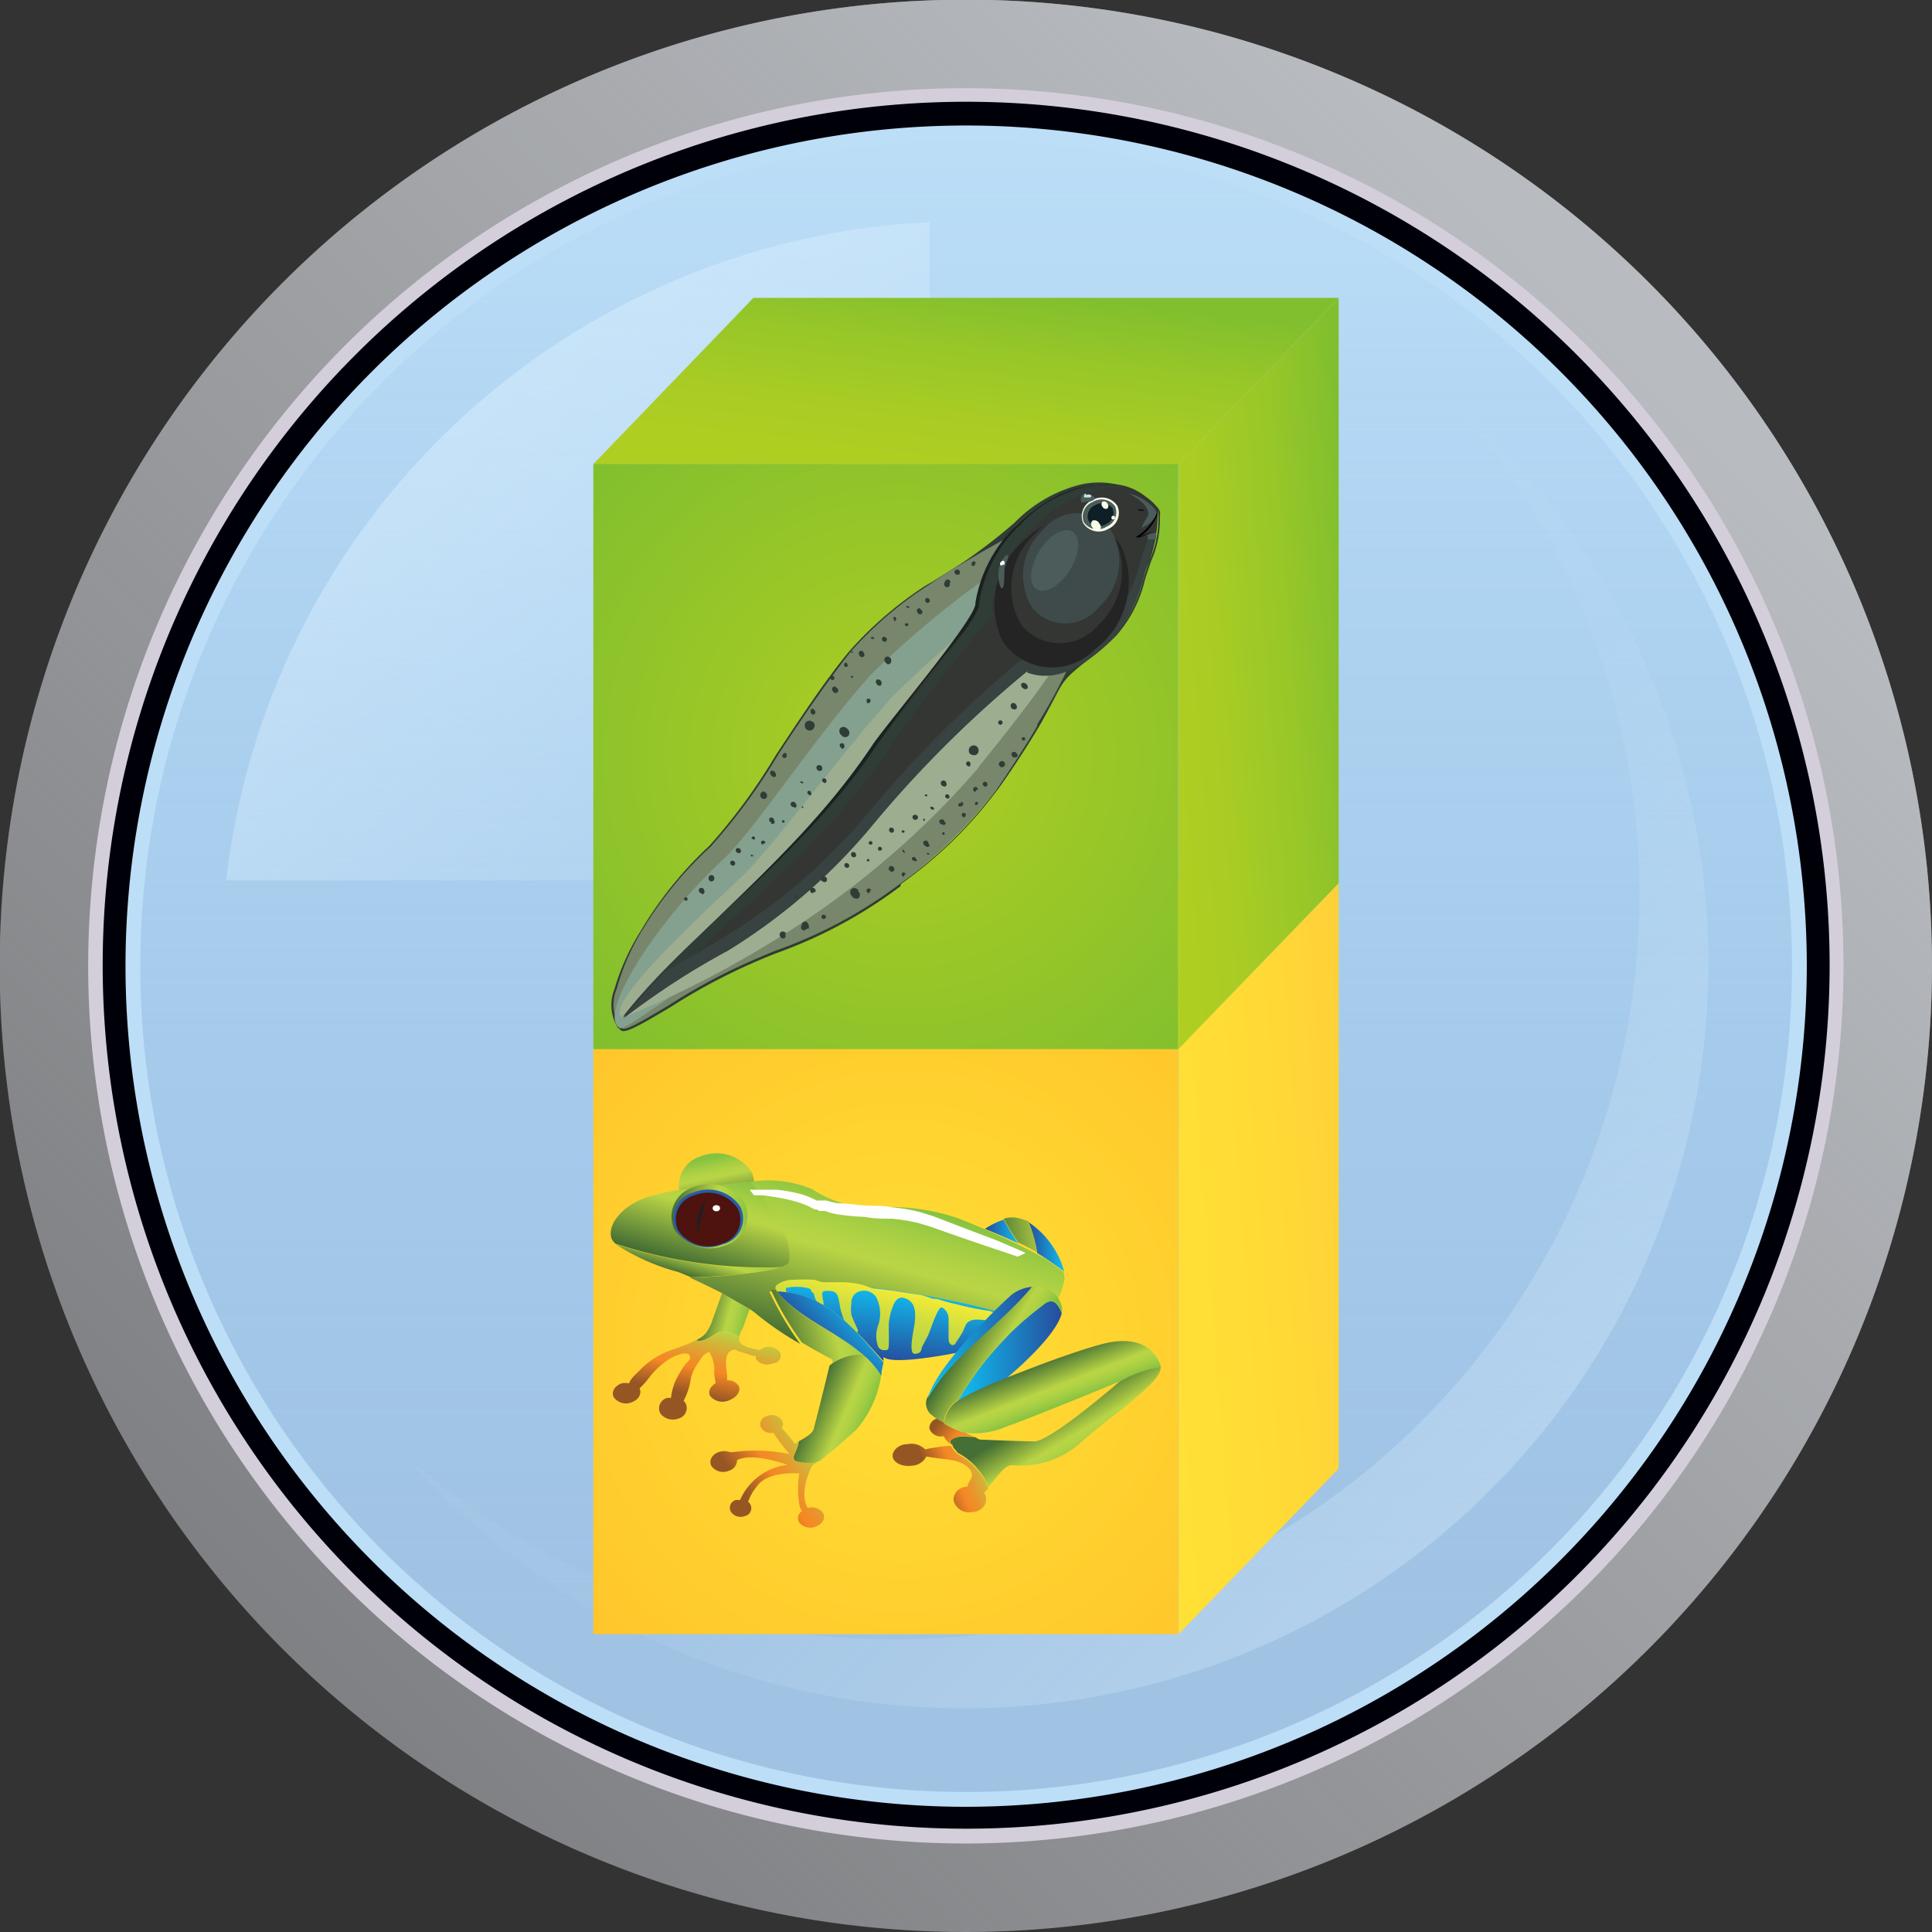 <svg id="Layer_1" data-name="Layer 1" xmlns="http://www.w3.org/2000/svg" xmlns:xlink="http://www.w3.org/1999/xlink" viewBox="0 0 62.65 62.65"><rect x="0" y="0" width="62.65" height="62.65" fill="#333333" stroke="none"/><defs><style>.cls-1{fill:#73adff;}.cls-2{fill:#808184;}.cls-3{fill:url(#linear-gradient);}.cls-4{fill:#d4cedb;}.cls-5{fill:#000009;}.cls-6{fill:#bcdef7;}.cls-7{fill:url(#linear-gradient-2);}.cls-8,.cls-9{opacity:0.5;}.cls-8{fill:url(#linear-gradient-3);}.cls-9{fill:url(#linear-gradient-4);}.cls-10{fill:url(#radial-gradient);}.cls-11{fill:url(#linear-gradient-5);}.cls-12{fill:url(#linear-gradient-6);}.cls-13{fill:url(#linear-gradient-7);}.cls-14{fill:url(#linear-gradient-8);}.cls-15{fill:url(#linear-gradient-9);}.cls-16{fill:url(#linear-gradient-10);}.cls-17{fill:url(#linear-gradient-11);}.cls-18{fill:url(#linear-gradient-12);}.cls-19{fill:url(#linear-gradient-13);}.cls-20{fill:url(#linear-gradient-14);}.cls-21{fill:url(#linear-gradient-15);}.cls-22{fill:url(#linear-gradient-16);}.cls-23{fill:url(#linear-gradient-17);}.cls-24{fill:url(#linear-gradient-18);}.cls-25{fill:url(#linear-gradient-19);}.cls-26{fill:url(#linear-gradient-20);}.cls-27{fill:url(#linear-gradient-21);}.cls-28{fill:url(#linear-gradient-22);}.cls-29{fill:url(#linear-gradient-23);}.cls-30{fill:url(#radial-gradient-2);}.cls-31{fill:url(#radial-gradient-3);}.cls-32{fill:url(#linear-gradient-24);}.cls-33{fill:url(#linear-gradient-25);}.cls-34{fill:url(#linear-gradient-26);}.cls-35{fill:url(#linear-gradient-27);}.cls-36{fill:url(#linear-gradient-28);}.cls-37{fill:url(#linear-gradient-29);}.cls-38{fill:#221f1f;}.cls-39,.cls-53{fill:#fff;}.cls-40{fill:url(#radial-gradient-4);}.cls-41{fill:url(#linear-gradient-30);}.cls-42{fill:url(#linear-gradient-31);}.cls-43{fill:#78866c;}.cls-43,.cls-45,.cls-46,.cls-47,.cls-48,.cls-49,.cls-50,.cls-51,.cls-52,.cls-53,.cls-54,.cls-55,.cls-56,.cls-57,.cls-58,.cls-59{fill-rule:evenodd;}.cls-44,.cls-49{fill:#303c36;}.cls-45{fill:#84a18f;}.cls-46{fill:#9dad90;}.cls-47{fill:#192121;}.cls-48{fill:#333633;}.cls-50{fill:#384240;}.cls-51{fill:#242424;}.cls-52{fill:#4b5c5a;}.cls-54{fill:#3e4b4a;}.cls-55{fill:#151515;}.cls-57{fill:#f9fae8;}.cls-58{fill:#0e1f26;}.cls-59{fill:#c9e8e7;}</style><linearGradient id="linear-gradient" x1="9.33" y1="53.32" x2="52.39" y2="10.26" gradientUnits="userSpaceOnUse"><stop offset="0" stop-color="#babcbf" stop-opacity="0"/><stop offset="1" stop-color="#b8bcc1"/></linearGradient><linearGradient id="linear-gradient-2" x1="31.33" y1="4.07" x2="31.33" y2="52.18" gradientUnits="userSpaceOnUse"><stop offset="0" stop-color="#89b8e4" stop-opacity="0"/><stop offset="1" stop-color="#a0c3e4"/></linearGradient><linearGradient id="linear-gradient-3" x1="28.65" y1="28.74" x2="12.07" y2="10.57" gradientUnits="userSpaceOnUse"><stop offset="0" stop-color="#e2f3ff" stop-opacity="0.1"/><stop offset="1" stop-color="#e2f3ff"/></linearGradient><linearGradient id="linear-gradient-4" x1="36.51" y1="36.51" x2="59.07" y2="59.07" xlink:href="#linear-gradient-3"/><radialGradient id="radial-gradient" cx="-24.42" cy="-550.37" r="13.56" gradientTransform="translate(-532.11 68.39) rotate(90) scale(1.02 1.02)" gradientUnits="userSpaceOnUse"><stop offset="0" stop-color="#ffe035"/><stop offset="1" stop-color="#ffc62b"/></radialGradient><linearGradient id="linear-gradient-5" x1="-37.48" y1="-523.46" x2="-31.43" y2="-522.72" gradientTransform="translate(-491.75 65.67) rotate(90)" gradientUnits="userSpaceOnUse"><stop offset="0" stop-color="#ffd138"/><stop offset="0.44" stop-color="#ffda36"/><stop offset="1" stop-color="#ffe035"/></linearGradient><linearGradient id="linear-gradient-6" x1="-25.1" y1="-535.77" x2="-24.61" y2="-529.47" xlink:href="#linear-gradient-5"/><linearGradient id="linear-gradient-7" x1="-1957.94" y1="37.55" x2="-1957.62" y2="39.12" gradientTransform="translate(1981)" gradientUnits="userSpaceOnUse"><stop offset="0" stop-color="#84c241"/><stop offset="0.02" stop-color="#89c441"/><stop offset="0.17" stop-color="#a3cd43"/><stop offset="0.3" stop-color="#b3d345"/><stop offset="0.4" stop-color="#b9d545"/><stop offset="1" stop-color="#456f34"/></linearGradient><linearGradient id="linear-gradient-8" x1="-1958.25" y1="42.62" x2="-1956.83" y2="42.98" gradientTransform="translate(1981)" gradientUnits="userSpaceOnUse"><stop offset="0" stop-color="#456f34"/><stop offset="0.6" stop-color="#b9d545"/><stop offset="0.7" stop-color="#b3d345"/><stop offset="0.83" stop-color="#a3cd43"/><stop offset="0.98" stop-color="#89c441"/><stop offset="1" stop-color="#84c241"/></linearGradient><linearGradient id="linear-gradient-9" x1="-1958.06" y1="43.03" x2="-1958.55" y2="45.23" gradientTransform="translate(1981)" gradientUnits="userSpaceOnUse"><stop offset="0" stop-color="#b9d545"/><stop offset="0.24" stop-color="#d5b136"/><stop offset="0.47" stop-color="#ec922a"/><stop offset="0.61" stop-color="#f58725"/><stop offset="1" stop-color="#965624"/></linearGradient><linearGradient id="linear-gradient-10" x1="-1949.05" y1="39.93" x2="-1947.98" y2="39.93" gradientTransform="translate(1981)" gradientUnits="userSpaceOnUse"><stop offset="0" stop-color="#264b9b"/><stop offset="1" stop-color="#10bef0"/></linearGradient><linearGradient id="linear-gradient-11" x1="-1947.65" y1="40.43" x2="-1946.49" y2="40.43" xlink:href="#linear-gradient-10"/><linearGradient id="linear-gradient-12" x1="-1948.76" y1="40.16" x2="-1945.99" y2="39.88" xlink:href="#linear-gradient-8"/><linearGradient id="linear-gradient-13" x1="-1958.53" y1="41.42" x2="-1958.23" y2="40.36" xlink:href="#linear-gradient-8"/><linearGradient id="linear-gradient-14" x1="-1958.45" y1="41.02" x2="-1957.6" y2="38.04" xlink:href="#linear-gradient-8"/><linearGradient id="linear-gradient-15" x1="-1953.24" y1="43.97" x2="-1951.83" y2="38.97" xlink:href="#linear-gradient-8"/><linearGradient id="linear-gradient-16" x1="-1951.72" y1="44.25" x2="-1951.45" y2="41.84" xlink:href="#linear-gradient-10"/><linearGradient id="linear-gradient-17" x1="-7185.73" y1="43.81" x2="-7182.36" y2="43.81" gradientTransform="matrix(-1, 0, 0, 1, -7151.3, 0)" xlink:href="#linear-gradient-10"/><linearGradient id="linear-gradient-18" x1="-1948.94" y1="47.25" x2="-1950.77" y2="48.02" xlink:href="#linear-gradient-9"/><linearGradient id="linear-gradient-19" x1="-1949.09" y1="47.23" x2="-1950.61" y2="46.18" xlink:href="#linear-gradient-9"/><linearGradient id="linear-gradient-20" x1="-1949.67" y1="43.38" x2="-1948.07" y2="44.36" xlink:href="#linear-gradient-8"/><linearGradient id="linear-gradient-21" x1="-1946.75" y1="45.6" x2="-1945.8" y2="47.18" xlink:href="#linear-gradient-8"/><linearGradient id="linear-gradient-22" x1="-1947.27" y1="44.16" x2="-1946.7" y2="45.62" xlink:href="#linear-gradient-8"/><linearGradient id="linear-gradient-23" x1="-7175.56" y1="39.46" x2="-7173.06" y2="39.46" gradientTransform="matrix(-1, 0, 0, 1, -7151.3, 0)" xlink:href="#linear-gradient-7"/><radialGradient id="radial-gradient-2" cx="-7524.14" cy="37.08" r="1.03" gradientTransform="matrix(-1.25, 0, 0, 1.02, -9373.03, 1.46)" gradientUnits="userSpaceOnUse"><stop offset="0" stop-color="#3066af"/><stop offset="0.71" stop-color="#2b60ab"/><stop offset="1" stop-color="#285ca8"/></radialGradient><radialGradient id="radial-gradient-3" cx="-7524.12" cy="37.13" r="0.96" gradientTransform="matrix(-1.25, 0, 0, 1.02, -9373.03, 1.46)" gradientUnits="userSpaceOnUse"><stop offset="0" stop-color="#ed4523"/><stop offset="0.13" stop-color="#e74322"/><stop offset="0.3" stop-color="#d73e20"/><stop offset="0.49" stop-color="#bb351d"/><stop offset="0.69" stop-color="#952918"/><stop offset="0.91" stop-color="#651912"/><stop offset="1" stop-color="#4e120f"/></radialGradient><linearGradient id="linear-gradient-24" x1="-1952.09" y1="41.7" x2="-1952.5" y2="43.57" gradientTransform="translate(1981)" gradientUnits="userSpaceOnUse"><stop offset="0" stop-color="#fbed34"/><stop offset="0.17" stop-color="#e9e739"/><stop offset="0.49" stop-color="#cfdd3f"/><stop offset="0.78" stop-color="#bfd744"/><stop offset="1" stop-color="#b9d545"/></linearGradient><linearGradient id="linear-gradient-25" x1="-7184.76" y1="43.53" x2="-7181.39" y2="43.53" gradientTransform="matrix(-1, 0, 0, 1, -7151.3, 0)" xlink:href="#linear-gradient-10"/><linearGradient id="linear-gradient-26" x1="-1954.34" y1="47.08" x2="-1956.66" y2="48.65" xlink:href="#linear-gradient-9"/><linearGradient id="linear-gradient-27" x1="-1955.76" y1="43.28" x2="-1952.9" y2="42.47" xlink:href="#linear-gradient-8"/><linearGradient id="linear-gradient-28" x1="-1954.59" y1="45.44" x2="-1952.95" y2="46.14" xlink:href="#linear-gradient-8"/><linearGradient id="linear-gradient-29" x1="-1954.53" y1="43.64" x2="-1953.18" y2="42.32" xlink:href="#linear-gradient-10"/><radialGradient id="radial-gradient-4" cx="-43.04" cy="-550.37" r="13.56" gradientTransform="translate(-532.11 68.39) rotate(90) scale(1.02 1.02)" gradientUnits="userSpaceOnUse"><stop offset="0" stop-color="#afce22"/><stop offset="1" stop-color="#81bf2e"/></radialGradient><linearGradient id="linear-gradient-30" x1="-56.46" y1="-523.46" x2="-50.4" y2="-522.72" gradientTransform="translate(-491.75 65.67) rotate(90)" gradientUnits="userSpaceOnUse"><stop offset="0" stop-color="#81bf2e"/><stop offset="0.36" stop-color="#98c728"/><stop offset="0.72" stop-color="#a9cc24"/><stop offset="1" stop-color="#afce22"/></linearGradient><linearGradient id="linear-gradient-31" x1="-44.08" y1="-535.77" x2="-43.58" y2="-529.47" xlink:href="#linear-gradient-30"/></defs><title>tadpol-frog-icon</title><path class="cls-1" d="M31.33,58.35a27,27,0,1,1,27-27A27.05,27.05,0,0,1,31.33,58.35Z"/><path class="cls-2" d="M31.33,62.65A31.33,31.33,0,1,1,62.65,31.33,31.36,31.36,0,0,1,31.33,62.65Z"/><path class="cls-3" d="M31.33,62.65A31.33,31.33,0,1,1,62.65,31.33,31.36,31.36,0,0,1,31.33,62.65Z"/><path class="cls-4" d="M31.33,59.78A28.46,28.46,0,1,1,59.78,31.33,28.49,28.49,0,0,1,31.33,59.78Z"/><path class="cls-5" d="M31.33,59.3a28,28,0,1,1,28-28A28,28,0,0,1,31.33,59.3Z"/><path class="cls-6" d="M31.33,58.59A27.26,27.26,0,1,1,58.59,31.33,27.29,27.29,0,0,1,31.33,58.59Z"/><circle class="cls-7" cx="31.33" cy="31.33" r="26.78"/><path class="cls-8" d="M30.14,28.55V7.2A24.16,24.16,0,0,0,7.33,28.55Z"/><path class="cls-9" d="M47.17,13.09A24.15,24.15,0,0,1,13.09,47.17,24.15,24.15,0,1,0,47.17,13.09Z"/><rect class="cls-10" x="19.24" y="34.01" width="18.97" height="18.98"/><polygon class="cls-11" points="24.43 28.64 19.25 34.01 38.22 34.01 43.41 28.64 24.43 28.64"/><polygon class="cls-12" points="43.41 28.64 38.22 34.01 38.22 52.99 43.41 47.62 43.41 28.64"/><path class="cls-13" d="M22.1,38.86a1.38,1.38,0,0,0,1.66.5A1,1,0,0,0,24.37,38a1.38,1.38,0,0,0-1.66-.5A1,1,0,0,0,22.1,38.86Z"/><path class="cls-14" d="M23.32,43.2a.86.86,0,0,1,.65.15.73.73,0,0,1,.1-.25,1.9,1.9,0,0,0,.1-.27l.14-.38v0l-.91-.52,0,.05-.32.89a1.48,1.48,0,0,1-.19.36.85.85,0,0,1-.24.19l-.08.05C22.85,43.53,23.08,43.31,23.32,43.2Z"/><path class="cls-15" d="M25.29,43.85a.45.45,0,0,0-.54-.14l-.12.07c-.25-.06-.55-.09-.65-.29a.23.23,0,0,1,0-.13.86.86,0,0,0-.65-.15c-.23.11-.46.33-.77.25-.35.2-.82.29-1.18.49a2.63,2.63,0,0,0-.63.48c-.12.12-.3.27-.35.43a.59.59,0,0,0-.25,0c-.23.09-.34.29-.24.46a.49.49,0,0,0,.58.15c.22-.08.33-.28.25-.45a2.91,2.91,0,0,0,.35-.4,2.61,2.61,0,0,1,.68-.59c.09-.05.61-.29.61,0,0,.08-.13.17-.17.23a3,3,0,0,0-.22.35,1.83,1.83,0,0,0-.23.72l-.12,0a.35.35,0,0,0-.23.5A.51.51,0,0,0,22,46a.35.35,0,0,0,.23-.5l-.06-.08a2.24,2.24,0,0,0,.24-.76,1.64,1.64,0,0,1,.26-.51c.09-.14.15-.25.33-.31a1.12,1.12,0,0,1,.16.64,1.82,1.82,0,0,0,.05.37c-.18.11-.26.28-.18.42a.52.52,0,0,0,.63.13c.25-.1.38-.31.29-.47a.42.42,0,0,0-.37-.17s0-.09,0-.14-.12-.65.08-.79.24,0,.34,0l.43.14.08,0a.25.25,0,0,0,0,.1.45.45,0,0,0,.54.14C25.28,44.2,25.37,44,25.29,43.85Z"/><path class="cls-16" d="M31.94,39.85s.53.21,1.08.47a6.83,6.83,0,0,1-.47-.77A2.38,2.38,0,0,0,31.94,39.85Z"/><path class="cls-17" d="M34.51,41.23a2.84,2.84,0,0,0-1.16-1.6,4.32,4.32,0,0,1,.28,1l.3.19Z"/><path class="cls-18" d="M33.1,39.52a.91.91,0,0,0-.55,0,6.83,6.83,0,0,0,.47.77c.21.1.42.21.61.31a4.32,4.32,0,0,0-.28-1Z"/><path class="cls-19" d="M22,41.25l.42.17h0a18.64,18.64,0,0,0,2.65-.25l.28-.07a15.57,15.57,0,0,1-5.4-.76A7.14,7.14,0,0,0,22,41.25Z"/><path class="cls-20" d="M25.65,40.87c.09-.93-.62-1.77-1.26-2.56a12.16,12.16,0,0,0-1.4.18,8.91,8.91,0,0,0-1.83.28c-1,.26-1.52,1-1.31,1.43a.48.48,0,0,0,.11.13,15.57,15.57,0,0,0,5.4.76C25.51,41,25.65,41,25.65,40.87Z"/><path class="cls-21" d="M34.48,41.64a.54.54,0,0,0,0-.4h0l-.58-.42a24,24,0,0,0-2.85-1.32,6.88,6.88,0,0,0-2.2-.36,3.74,3.74,0,0,1-2.52-.58,3.74,3.74,0,0,0-2-.24c.63.79,1.35,1.63,1.26,2.56,0,.17-.36.25-.57.3a18.64,18.64,0,0,1-2.65.25h0c.27.12.64.3,1,.48l.91.52a2.44,2.44,0,0,1,.31.23,10.49,10.49,0,0,0,1.36.92,10,10,0,0,1-1-1.7,3.13,3.13,0,0,1,.52,0c-.09-.1,0-.18-.08-.29a29.75,29.75,0,0,1,8.08,1.32l.24-.16A1.72,1.72,0,0,0,34.48,41.64Z"/><path class="cls-22" d="M25.51,41.91c1.41.18,2.3,1.31,3.14,2.23V44c.26.28,2.16-.09,2.36-.13a8,8,0,0,0,2.49-1,29.35,29.35,0,0,0-8-1.32C25.54,41.73,25.42,41.81,25.51,41.91Z"/><path class="cls-23" d="M34.43,42.58c-.13-.32-.3-.53-.62-.25a10.37,10.37,0,0,0-2.75,3.1c.56-.33,1.21-.51,1.8-.83l-.22.09S34.25,43.37,34.43,42.58Z"/><path class="cls-24" d="M30.84,46.88A6,6,0,0,0,30,47a.63.63,0,0,0-.57-.17c-.3,0-.52.23-.48.42s.31.32.62.28a.56.56,0,0,0,.47-.3c.3.06.78.09,1,.16s.63.3.42.61a.68.68,0,0,0-.09.21h0c-.29,0-.49.25-.44.48a.52.52,0,0,0,.6.34c.29,0,.49-.25.44-.48a.34.34,0,0,0-.06-.14l.14-.15a2.08,2.08,0,0,0-1-1.11C31,47.1,30.89,47,30.84,46.88Z"/><path class="cls-25" d="M30.83,46.71c.23-.19.51-.13.78-.11l-.38-.17A7.55,7.55,0,0,1,30.4,46a.31.31,0,0,0-.26.33.39.39,0,0,0,.46.24h0a.85.85,0,0,0,.2.25A.19.19,0,0,1,30.83,46.71Z"/><path class="cls-26" d="M31.08,45.39a10.42,10.42,0,0,1,2.73-3.06c.33-.28.49-.07.62.25a.51.51,0,0,0,0-.23.87.87,0,0,0-1-.62c-1,1.21-2.62,2.3-3.37,3.61a.48.48,0,0,0,.11.51l.2.16.23.12A1,1,0,0,1,31.08,45.39Z"/><path class="cls-27" d="M33.53,46.74c-.47,0-1.77-.06-1.77-.06l-.15-.08c-.27,0-.55-.08-.78.11a.19.19,0,0,0,0,.12l.05,0h0c0,.12.16.23.17.28a2.08,2.08,0,0,1,1,1.11c.26-.3.51-.68.75-.71A2.9,2.9,0,0,0,35,46.82c1-.91,2.72-2,2.63-2.5a3.64,3.64,0,0,0-1.28.44C36.15,44.94,34,46.78,33.53,46.74Z"/><path class="cls-28" d="M35.72,43.59c-1,.27-2.34.8-2.86,1s-1.24.5-1.8.83l0,0a1,1,0,0,0-.45.75,4.54,4.54,0,0,0,.6.28,2.57,2.57,0,0,0,1.42-.19c1-.35,3.74-1.49,3.74-1.49l0,0a3.64,3.64,0,0,1,1.28-.44v0C37.49,43.82,37,43.25,35.72,43.59Z"/><path class="cls-29" d="M21.87,39.88a1.38,1.38,0,0,0,1.66.5A1,1,0,0,0,24.14,39a1.38,1.38,0,0,0-1.66-.5A1,1,0,0,0,21.87,39.88Z"/><path class="cls-30" d="M21.93,39.9a1.25,1.25,0,0,0,1.51.45A.86.86,0,0,0,24,39.12a1.25,1.25,0,0,0-1.51-.45A.86.86,0,0,0,21.93,39.9Z"/><path class="cls-31" d="M22,39.91a1.17,1.17,0,0,0,1.4.42.81.81,0,0,0,.52-1.15,1.17,1.17,0,0,0-1.4-.42A.81.81,0,0,0,22,39.91Z"/><path class="cls-32" d="M32.08,42.51a9.6,9.6,0,0,1-1-.2c-.2-.05-.4-.09-.6-.16s-.2,0-.3-.06L29.9,42,29,41.86l-.56-.07c-.19,0-.35-.1-.53-.14a2.83,2.83,0,0,0-.67-.07c-.16,0-.32,0-.49,0s-.23-.06-.35-.08a5.68,5.68,0,0,0-.66,0,.92.92,0,0,0-.48.12c-.1.06-.14.11-.1.2a.27.27,0,0,0,.19.14c.1,0,.13,0,.16,0s-.08-.2,0-.2a1.63,1.63,0,0,1,.64,0h0a.46.46,0,0,1,.14.05s0,.06.06.1.06.16.1.23.14.24.22.21,0-.25,0-.3-.06-.19.12-.19.32,0,.38.18.06.36.12.53a1.75,1.75,0,0,0,.17.41c0,.07.16.25.3.23s0-.18,0-.22a3.24,3.24,0,0,1-.15-.35,1.09,1.09,0,0,1,0-.37.37.37,0,0,1,.18-.36.48.48,0,0,1,.62.15,1.17,1.17,0,0,1,.07.91,1,1,0,0,0,0,.71.24.24,0,0,0,.24.1c.1,0,.09-.06.1-.14s0-.46,0-.69a2,2,0,0,1,.15-.63c.06-.14.17-.3.38-.22.37.13.34.52.31.8,0,.11-.23,1,0,1s.21-.15.24-.22.14-.26.2-.39.17-.48.29-.72.16-.19.27-.08a.43.43,0,0,1,.1.28c0,.18,0,.36,0,.53s0,.25.08.3.13,0,.18-.1a3.57,3.57,0,0,0,.21-.33,2.34,2.34,0,0,1,.1-.23c.16-.23.52-.13.77-.11.09,0,.23,0,.25-.1S32.17,42.52,32.08,42.51Z"/><path class="cls-33" d="M33.46,41.73a1.22,1.22,0,0,0-.74.33s-2.36,2.16-2.63,3.29C30.83,44,32.47,42.94,33.46,41.73Z"/><path class="cls-34" d="M25.8,47.39c-.18-.11.07-.38.1-.64l-.12.07a6.15,6.15,0,0,0-.43-.51.23.23,0,0,0,0-.26.4.4,0,0,0-.48-.13.27.27,0,0,0-.19.38.38.38,0,0,0,.4.16,6,6,0,0,0,.52.69,5.54,5.54,0,0,0-1.84-.06l-.09,0a.54.54,0,0,0-.37,0c-.22.08-.32.28-.23.45a.47.47,0,0,0,.57.15.35.35,0,0,0,.26-.34c.5-.27,1.63.15,1.63.15A1.93,1.93,0,0,0,24,48.64h0l-.13,0a.26.26,0,0,0-.17.38.38.38,0,0,0,.46.14.26.26,0,0,0,.17-.38.29.29,0,0,0-.07-.08,1.62,1.62,0,0,1,.3-.52c.35-.49,1.36-.4,1.36-.4a3,3,0,0,0,0,1A.69.69,0,0,0,26,49a.28.28,0,0,0-.09.36.46.46,0,0,0,.55.14c.22-.08.32-.28.23-.44a.45.45,0,0,0-.5-.16h0c-.3-.54.14-1.36.14-1.36l.25-.2A1.4,1.4,0,0,1,25.8,47.39Z"/><path class="cls-35" d="M28,43.92l-.11-.09c-.9-.7-2.06-1.11-2.73-2H25a10,10,0,0,0,1,1.7c.51.31,1,.56,1,.56l0,.14A1.75,1.75,0,0,1,28,43.92Z"/><path class="cls-36" d="M26.9,44.28c-.11.47-.48,1.95-.52,2.08s-.31.29-.48.38c0,.26-.28.53-.1.64a1.4,1.4,0,0,0,.78,0c.26-.21.69-.57,1.17-1a3.47,3.47,0,0,0,.83-1.82,2.85,2.85,0,0,0-.54-.64A1.75,1.75,0,0,0,26.9,44.28Z"/><path class="cls-37" d="M25.2,41.88c.67.84,1.83,1.25,2.73,2a2.92,2.92,0,0,1,.65.73c0-.19.06-.35.07-.43C27.75,43.15,26.79,41.92,25.2,41.88Z"/><path class="cls-38" d="M22.62,40l.26-1.09A1.4,1.4,0,0,0,22.62,40Z"/><ellipse class="cls-39" cx="23.23" cy="39.18" rx="0.12" ry="0.1"/><path class="cls-39" d="M24.31,38.58h.41l.47,0a5.21,5.21,0,0,1,.61.1,2.7,2.7,0,0,1,.68.25l.08,0,.08,0,.08,0,.08,0a2.16,2.16,0,0,0,.38.09c.27,0,.56.05.85.07s.6,0,.9.06a6.14,6.14,0,0,1,.89.15l.42.13.39.15.73.28.66.25.29.11.26.11.42.18.27.12.1,0-.1,0L33,40.75l-.44-.15-.27-.09-.3-.1-.67-.23-.75-.26-.39-.14-.4-.12a6,6,0,0,0-.86-.14c-.29,0-.59,0-.88-.06a7.63,7.63,0,0,1-.87-.08,2.15,2.15,0,0,1-.41-.11l-.1,0-.09,0-.08-.05-.07,0a2.71,2.71,0,0,0-.63-.26c-.21-.06-.41-.1-.58-.13l-.46-.07-.3,0Z"/><rect class="cls-40" x="19.24" y="15.04" width="18.97" height="18.98"/><polygon class="cls-41" points="24.43 9.66 19.25 15.04 38.22 15.04 43.41 9.66 24.43 9.66"/><polygon class="cls-42" points="43.41 9.66 38.22 15.04 38.22 34.01 43.41 28.64 43.41 9.66"/><path class="cls-43" d="M32.33,25.58a16,16,0,0,1-7.18,5.26c-2.12.71-4.72,2.72-5,2.52-1-.69.76-4,2.89-5.93,1-.91,2.83-4.23,4.52-6.3s5.58-3.93,5.68-4c3.46,1,2,4.29-.89,8.49"/><path class="cls-44" d="M29.2,28.74a15.21,15.21,0,0,1-4,2.16,19.44,19.44,0,0,0-3.46,1.76c-.83.49-1.44.86-1.59.76l-.12-.1a1.4,1.4,0,0,1-.1-1.26,7.48,7.48,0,0,1,.84-1.86A12.38,12.38,0,0,1,23,27.43a18.84,18.84,0,0,0,2.15-2.93c.76-1.15,1.58-2.4,2.38-3.37A12.05,12.05,0,0,1,30,19a17.68,17.68,0,0,0,2.9-2.05,4.54,4.54,0,0,1,2-1.2,2.62,2.62,0,0,1,1.94.19L37,16l.15.11a1.69,1.69,0,0,1,.38.34.29.29,0,0,1,.08.29v0a3.24,3.24,0,0,1-.28,1.45l-.13.38-.07.22a4.19,4.19,0,0,1-.94,1.83,7.38,7.38,0,0,1-.63.57c-1.33,1-1,.84-1.86,2.36-.39.65-.83,1.33-1.31,2a13.9,13.9,0,0,1-3.18,3.12m4.43-5.19a18.09,18.09,0,0,0,1-1.83h0a3.4,3.4,0,0,0,.89-.52,7.34,7.34,0,0,0,.63-.56,4.14,4.14,0,0,0,.92-1.81l.07-.22.13-.38a3.16,3.16,0,0,0,.28-1.43h0V16.7c0-.06,0-.13-.07-.22a1.62,1.62,0,0,0-.36-.32h0l-.15-.1L36.82,16h0A2.36,2.36,0,0,0,35,15.83,4.63,4.63,0,0,0,33,17l-.24.25-.22.26h0c-.61.33-1.54.86-2.47,1.49a12,12,0,0,0-2.49,2.14c-.79,1-1.62,2.22-2.37,3.37a18.82,18.82,0,0,1-2.16,2.94,12.32,12.32,0,0,0-2.24,2.74A7.42,7.42,0,0,0,20,32.06a1.34,1.34,0,0,0,.08,1.2l.1.09c.12.08.71-.28,1.52-.76a19.49,19.49,0,0,1,3.47-1.77,15.15,15.15,0,0,0,4-2.15,13.84,13.84,0,0,0,3.17-3.1C32.81,24.88,33.25,24.2,33.63,23.55Z"/><path class="cls-45" d="M31.69,24.91a22.26,22.26,0,0,1-6.92,5.54c-1.92.92-4.44,3-4.67,2.89-.77-.43,1.24-3.52,3.34-5.46,1-.92,3-4,4.8-6a31,31,0,0,1,5.45-4.27c2.81.32,1.05,3.33-2,7.32"/><path class="cls-46" d="M31.7,24.93a28.19,28.19,0,0,1-6.78,5.68A33.43,33.43,0,0,1,20.2,33c-.64-.29,1.72-2.58,3.81-4.53,1-.93,3.15-3.9,4.93-5.88a39.22,39.22,0,0,1,5.34-4.4c2.48,0,.58,2.84-2.58,6.72"/><path class="cls-47" d="M21,32.27c-.29.2-.46.49-.78.75,2.15-2.79,5.65-5.22,8.07-8.86.49-.73,3.43-4.18,3.34-4.61A4.46,4.46,0,0,1,33,17c1.24-1.22,2.86-1.63,3.85-1a3.62,3.62,0,0,0-3.59,1.17,4.45,4.45,0,0,0-1.36,2.58c.08.44-2.85,3.88-3.34,4.61-2.19,3.28-5.36,5.52-7.54,8"/><path class="cls-48" d="M33.33,21.75a38.24,38.24,0,0,0-5,4.94,18.91,18.91,0,0,1-4.73,4.14A28,28,0,0,0,20.19,33c2.15-2.79,5.78-5.15,8.21-8.78a50,50,0,0,1,3.4-4.36q0-.12-.06-.25A4.45,4.45,0,0,1,33.1,17c1.32-1.3,3.06-1.68,4-.93.27.19.51.43.44.58l0,.06a4.42,4.42,0,0,1-.41,1.82,4.69,4.69,0,0,1-1,2c-.49.48-1.59,1.56-2.79,1.12"/><path class="cls-49" d="M33.81,21.83l-.06,0h.06m-5,2.47a49.91,49.91,0,0,1,3.4-4.36q0-.12-.06-.25a4.46,4.46,0,0,1,1.36-2.58,4,4,0,0,1,3-1.3A3.74,3.74,0,0,0,33.11,17a4.46,4.46,0,0,0-1.36,2.58c.08.44-2.85,3.88-3.34,4.61-2.42,3.64-6.05,6-8.21,8.78a14.46,14.46,0,0,1,1.21-.87C23.59,29.73,26.68,27.52,28.82,24.3Z"/><path class="cls-50" d="M33.31,21.76a37.77,37.77,0,0,0-4.94,4.91,18.69,18.69,0,0,1-4.71,4.11A27.59,27.59,0,0,0,20.25,33a17.53,17.53,0,0,1,1.29-1.47c.73-.45,1.37-.78,2-1.18a18.69,18.69,0,0,0,4.71-4.11,37.79,37.79,0,0,1,4.94-4.91c1.2.44,2.3-.63,2.78-1.11a4.65,4.65,0,0,0,1-2c.41-1.28.41-.86.43-.72s0,.14-.31,1.2a4.65,4.65,0,0,1-1,2c-.49.48-1.58,1.55-2.78,1.11"/><path class="cls-51" d="M35.5,21.06a1.93,1.93,0,0,1-3-.29,2.75,2.75,0,0,1,.85-3.36,1.93,1.93,0,0,1,3,.29,2.75,2.75,0,0,1-.85,3.36"/><path class="cls-52" d="M32.57,18.47c0,.23,0,.62-.08.61s-.15-.39-.1-.62.19-.48.28-.46-.06.24-.1.47"/><path class="cls-53" d="M32.52,18.31s0,0,.05,0a.29.29,0,0,0,0-.1c-.05-.1-.23.1-.09.13"/><path class="cls-53" d="M32.44,18.38h0a.08.08,0,0,0,0,0s0,.05,0,0"/><path class="cls-48" d="M35.63,20.25a1.61,1.61,0,0,1-2.52,0,2.38,2.38,0,0,1,.44-2.93,1.61,1.61,0,0,1,2.52,0,2.38,2.38,0,0,1-.44,2.93"/><path class="cls-54" d="M35.63,19.69a1.38,1.38,0,0,1-2.17,0,2,2,0,0,1,.38-2.52,1.38,1.38,0,0,1,2.17,0,2,2,0,0,1-.38,2.52"/><path class="cls-52" d="M34.66,18.54c-.34.5-.82.75-1.07.55s-.19-.77.15-1.28.82-.75,1.07-.55.19.77-.15,1.28"/><path class="cls-52" d="M37.18,17.37a.8.8,0,0,1,.31-.09,1.51,1.51,0,0,1,0,.22h0a1.18,1.18,0,0,0-.27,0,1,1,0,0,0,0-.12"/><path class="cls-52" d="M37,17.12a.91.91,0,0,0,.49-.41c.12-.24-.65-.71-.87-.69.43.19.69.52.6.71s-.1.13-.21.4"/><path class="cls-55" d="M37,16.51c-.06,0-.1,0-.1,0s0,.06.1.06.1,0,.1,0,0-.06-.1-.06"/><path class="cls-56" d="M37,17.38a1.51,1.51,0,0,0,.53-.69.26.26,0,0,0,0-.08h0a1.69,1.69,0,0,1-.69.8h0c.13.09.35-.14.66-.18v0a1.53,1.53,0,0,0-.49.16"/><path class="cls-57" d="M35.42,16.22a.56.56,0,0,0-.29.75.6.6,0,0,0,.81.18.56.56,0,0,0,.29-.75.6.6,0,0,0-.81-.18"/><path class="cls-52" d="M35.43,16.28a.5.5,0,0,0-.28.66.54.54,0,0,0,.73.14.5.5,0,0,0,.28-.66.54.54,0,0,0-.73-.14"/><path class="cls-58" d="M35.52,16.38a.39.39,0,0,0-.22.51.42.42,0,0,0,.56.11.39.39,0,0,0,.22-.51.42.42,0,0,0-.56-.11"/><path class="cls-57" d="M35.75,16.27a.12.12,0,0,0,0,.16.12.12,0,0,0,.16.06.12.12,0,0,0,0-.16.12.12,0,0,0-.16-.06"/><path class="cls-57" d="M36.06,16.74a.06.06,0,0,0,0,.09.07.07,0,0,0,.08,0,.06.06,0,0,0,0-.09.07.07,0,0,0-.08,0"/><path class="cls-57" d="M35.43,16.88a.16.16,0,0,0,0,.23.18.18,0,0,0,.22.1.16.16,0,0,0,0-.23.18.18,0,0,0-.22-.1"/><path class="cls-52" d="M35.17,16a.22.22,0,0,0-.11.27c0,.06.1,0,.22,0s.26-.08.22-.14a.32.32,0,0,0-.33-.09"/><path class="cls-59" d="M35.21,16a.1.1,0,0,0-.05.13s0,0,.11,0,.12,0,.11-.07a.15.15,0,0,0-.16,0"/><path class="cls-49" d="M30,19.46a.07.07,0,0,1,.08-.07.09.09,0,0,1,.07.09.07.07,0,0,1-.08.07.09.09,0,0,1-.07-.09m.28-.48a0,0,0,0,1,0,0,0,0,0,0,1,0,0,0,0,0,0,1,0,0A0,0,0,0,1,30.25,19Zm-.84.67a.06.06,0,0,1,.05.06,0,0,0,0,1-.06,0,.06.06,0,0,1-.05-.06A0,0,0,0,1,29.42,19.66Zm0,.56a.06.06,0,0,1,0,.08.06.06,0,0,1-.08,0,.06.06,0,0,1,0-.08A.06.06,0,0,1,29.39,20.22ZM29,20a.07.07,0,0,1,.06.08.06.06,0,0,1-.07.06A.07.07,0,0,1,29,20.1.06.06,0,0,1,29,20Zm1.78-1.13a.11.11,0,0,1,0,.14.09.09,0,0,1-.14,0,.11.11,0,0,1,0-.14A.09.09,0,0,1,30.82,18.9Zm.26-.41a.1.1,0,0,1,.09.1.08.08,0,0,1-.09.08.1.1,0,0,1-.09-.1A.08.08,0,0,1,31.08,18.49Zm.56-.21a.07.07,0,0,1,0,.09.06.06,0,0,1-.08,0,.07.07,0,0,1,0-.09A.06.06,0,0,1,31.64,18.28Zm-3.27,2.4a.06.06,0,0,1,0,.07,0,0,0,0,1-.07,0,.06.06,0,0,1,0-.07A0,0,0,0,1,28.37,20.68Zm.35,0a.09.09,0,0,1,.08.09.07.07,0,0,1-.08.07.09.09,0,0,1-.08-.09A.07.07,0,0,1,28.72,20.67Zm-.75.48a.1.1,0,0,1,.1.08.08.08,0,0,1-.07.1.1.1,0,0,1-.1-.08A.08.08,0,0,1,28,21.14Zm-.5.38a.07.07,0,0,1,.06.07.06.06,0,0,1-.06.05.07.07,0,0,1-.06-.07A.06.06,0,0,1,27.48,21.52Zm.22.41a.06.06,0,0,1,0,.06,0,0,0,0,1-.05,0,.06.06,0,0,1,0-.06A0,0,0,0,1,27.7,21.93Zm0-.8a0,0,0,0,1,0,.05,0,0,0,0,1-.05,0,0,0,0,0,1,0-.05A0,0,0,0,1,27.69,21.13Zm-.58,1.17a.1.1,0,0,1,.11.08.08.08,0,0,1-.07.1A.1.1,0,0,1,27,22.4.08.08,0,0,1,27.12,22.29ZM27,21.91a.08.08,0,0,1,.06.08.06.06,0,0,1-.07.06.08.08,0,0,1-.07-.08A.06.06,0,0,1,27,21.91Zm-.63,1.5a.17.17,0,0,1,0,.23.16.16,0,0,1-.23,0,.17.17,0,0,1,0-.23A.16.16,0,0,1,26.36,23.42Zm0-.4a.08.08,0,0,1,.07.09.07.07,0,0,1-.08.07.08.08,0,0,1-.07-.09A.07.07,0,0,1,26.4,23Zm-.88,1.45a.07.07,0,0,1,0,.1.07.07,0,0,1-.1,0,.07.07,0,0,1,0-.1A.07.07,0,0,1,25.52,24.46Zm-.69,1.23a.12.12,0,0,1,.07.15.1.1,0,0,1-.14.06.12.12,0,0,1-.07-.15A.1.1,0,0,1,24.83,25.7ZM25,25a.11.11,0,0,1,.14.06.1.1,0,0,1,0,.13.11.11,0,0,1-.14-.06A.1.1,0,0,1,25,25Zm4.81-5.24a.09.09,0,0,1,.1.07.07.07,0,0,1-.06.09.09.09,0,0,1-.1-.07A.07.07,0,0,1,29.86,19.75Z"/><path class="cls-49" d="M31.95,25.51a.07.07,0,0,0,.07-.08.09.09,0,0,0-.08-.08.07.07,0,0,0-.07.08.09.09,0,0,0,.08.08m.49-.25a0,0,0,0,0,0-.05,0,0,0,0,0,0,0,0,0,0,0,0,0,.05A0,0,0,0,0,32.44,25.26Zm-.72.8a.06.06,0,0,0-.06-.06,0,0,0,0,0-.05.05.06.06,0,0,0,.06.06A0,0,0,0,0,31.71,26.06Zm-.55,0a.06.06,0,0,0-.08,0,.06.06,0,0,0,0,.08.06.06,0,0,0,.08,0A.06.06,0,0,0,31.16,26Zm.15.37a.07.07,0,0,0-.07-.07.06.06,0,0,0-.06.07.07.07,0,0,0,.07.07A.06.06,0,0,0,31.31,26.41Zm1.24-1.72a.1.1,0,0,0-.14,0,.1.1,0,0,0,0,.14.1.1,0,0,0,.14,0A.1.1,0,0,0,32.55,24.7Zm.42-.24a.1.1,0,0,0-.1-.09.08.08,0,0,0-.08.09.1.1,0,0,0,.1.09A.08.08,0,0,0,33,24.46Zm.25-.55a.07.07,0,0,0-.08,0,.06.06,0,0,0,0,.08.07.07,0,0,0,.08,0A.06.06,0,0,0,33.22,23.91ZM30.63,27a.06.06,0,0,0-.07,0,0,0,0,0,0,0,.06.06.06,0,0,0,.07,0A0,0,0,0,0,30.63,27Zm0-.35a.09.09,0,0,0-.09-.08.07.07,0,0,0-.08.08.09.09,0,0,0,.09.08A.07.07,0,0,0,30.67,26.69Zm-.52.72a.1.1,0,0,0-.07-.11.08.08,0,0,0-.1.06.1.1,0,0,0,.07.11A.08.08,0,0,0,30.15,27.41Zm-.41.48a.07.07,0,0,0-.07-.06.06.06,0,0,0-.06.06.07.07,0,0,0,.07.06A.06.06,0,0,0,29.74,27.89Zm-.38-.25a.06.06,0,0,0-.05-.05,0,0,0,0,0,0,.05.06.06,0,0,0,.05.05A0,0,0,0,0,29.36,27.64Zm.79.06a0,0,0,0,0-.05,0,0,0,0,0,0,0,.05,0,0,0,0,0,.05,0A0,0,0,0,0,30.15,27.7ZM29,28.2a.1.1,0,0,0-.07-.11.08.08,0,0,0-.11.06.1.1,0,0,0,.07.11A.08.08,0,0,0,29,28.2Zm.37.16a.08.08,0,0,0-.07-.07.06.06,0,0,0-.06.07.08.08,0,0,0,.07.07A.06.06,0,0,0,29.32,28.36Zm-1.52.53a.17.17,0,0,0-.23-.07.16.16,0,0,0,0,.23.17.17,0,0,0,.23.07A.16.16,0,0,0,27.8,28.88Zm.4,0a.08.08,0,0,0-.08-.08.07.07,0,0,0-.07.07.08.08,0,0,0,.08.08A.07.07,0,0,0,28.2,28.87Zm-1.49.79a.07.07,0,0,0-.1,0,.07.07,0,0,0,0,.1.07.07,0,0,0,.1,0A.07.07,0,0,0,26.71,29.66Zm-1.26.61a.12.12,0,0,0-.14-.08.1.1,0,0,0-.07.14.12.12,0,0,0,.14.08A.1.1,0,0,0,25.44,30.27Zm.71-.17a.11.11,0,0,0,0-.14A.09.09,0,0,0,26,30a.11.11,0,0,0,0,.14A.1.1,0,0,0,26.16,30.11Zm5.5-4.5a.09.09,0,0,0-.06-.1.07.07,0,0,0-.09.06.09.09,0,0,0,.06.1A.07.07,0,0,0,31.65,25.61Z"/><path class="cls-49" d="M23.84,28a.07.07,0,0,1-.08.07.09.09,0,0,1-.08-.09.07.07,0,0,1,.08-.07.09.09,0,0,1,.08.09m-.26.49a0,0,0,0,1-.05,0,0,0,0,0,1,0,0,0,0,0,0,1,.05,0A0,0,0,0,1,23.58,28.45Zm.81-.71a.06.06,0,0,1-.05-.06,0,0,0,0,1,.05,0,.06.06,0,0,1,.05.06A0,0,0,0,1,24.39,27.74Zm0-.56a.06.06,0,0,1,0-.08.06.06,0,0,1,.08,0,.06.06,0,0,1,0,.08A.06.06,0,0,1,24.39,27.18Zm.36.17a.07.07,0,0,1-.07-.07.06.06,0,0,1,.07-.06.07.07,0,0,1,.07.07A.06.06,0,0,1,24.75,27.35ZM23,28.55a.11.11,0,0,1,0-.14.09.09,0,0,1,.14,0,.11.11,0,0,1,0,.14A.09.09,0,0,1,23,28.55Zm-.25.42a.1.1,0,0,1-.09-.1.08.08,0,0,1,.09-.08.1.1,0,0,1,.09.1A.08.08,0,0,1,22.77,29Zm-.55.23a.07.07,0,0,1,0-.09.06.06,0,0,1,.08,0,.07.07,0,0,1,0,.09A.06.06,0,0,1,22.22,29.2Zm3.17-2.53a.06.06,0,0,1,0-.07,0,0,0,0,1,.06,0,.06.06,0,0,1,0,.07A0,0,0,0,1,25.39,26.68Zm-.35,0a.09.09,0,0,1-.08-.09.07.07,0,0,1,.08-.07.09.09,0,0,1,.08.09A.07.07,0,0,1,25,26.7Zm.73-.5a.1.1,0,0,1-.11-.07.08.08,0,0,1,.06-.1.1.1,0,0,1,.11.07A.08.08,0,0,1,25.77,26.2Zm.49-.4a.07.07,0,0,1-.06-.07.06.06,0,0,1,.06-.06.07.07,0,0,1,.06.07A.06.06,0,0,1,26.26,25.8ZM26,25.4a.06.06,0,0,1-.05-.06,0,0,0,0,1,.05,0,.06.06,0,0,1,.05.06A0,0,0,0,1,26,25.4Zm0,.8a0,0,0,0,1,0-.05,0,0,0,0,1,.05,0,0,0,0,0,1,0,.05A0,0,0,0,1,26.05,26.2ZM26.59,25a.1.1,0,0,1-.11-.08.08.08,0,0,1,.07-.11.1.1,0,0,1,.11.08A.08.08,0,0,1,26.59,25Zm.14.38a.08.08,0,0,1-.07-.08.06.06,0,0,1,.07-.06.08.08,0,0,1,.07.08A.06.06,0,0,1,26.73,25.39Zm.57-1.53a.17.17,0,0,1-.06-.23.15.15,0,0,1,.22,0,.17.17,0,0,1,.06.23A.15.15,0,0,1,27.3,23.86Zm0,.4a.08.08,0,0,1-.07-.08.07.07,0,0,1,.08-.07.08.08,0,0,1,.07.08A.07.07,0,0,1,27.27,24.26Zm.82-1.48a.07.07,0,0,1,0-.1.07.07,0,0,1,.09,0,.07.07,0,0,1,0,.1A.07.07,0,0,1,28.1,22.78Zm.64-1.26a.12.12,0,0,1-.08-.14.1.1,0,0,1,.14-.07.12.12,0,0,1,.08.14A.1.1,0,0,1,28.74,21.52Zm-.19.72a.11.11,0,0,1-.14-.05.1.1,0,0,1,0-.14.11.11,0,0,1,.14.05A.1.1,0,0,1,28.55,22.23Zm-4.61,5.43a.09.09,0,0,1-.1-.07.07.07,0,0,1,.06-.09.09.09,0,0,1,.1.07A.07.07,0,0,1,23.95,27.67Z"/><path class="cls-49" d="M27.54,28.08a.07.07,0,0,1-.09.06.09.09,0,0,1-.07-.09.07.07,0,0,1,.09-.06.09.09,0,0,1,.07.09m-.32.45a0,0,0,0,1,0,0,0,0,0,0,1,0,0,0,0,0,0,1,0,0A0,0,0,0,1,27.22,28.52Zm.9-.6a.06.06,0,0,1,0-.07,0,0,0,0,1,.06,0,.06.06,0,0,1,0,.07A0,0,0,0,1,28.12,27.93Zm.07-.55a.06.06,0,0,1,0-.09.06.06,0,0,1,.08,0,.06.06,0,0,1,0,.09A.06.06,0,0,1,28.19,27.37Zm.34.21a.07.07,0,0,1-.06-.08.06.06,0,0,1,.07-.05.07.07,0,0,1,.06.08A.06.06,0,0,1,28.53,27.58Zm-1.88,1a.1.1,0,0,1,0-.14.1.1,0,0,1,.14,0,.1.1,0,0,1,0,.14A.1.1,0,0,1,26.65,28.55Zm-.3.38a.1.1,0,0,1-.08-.11.08.08,0,0,1,.1-.07.1.1,0,0,1,.08.11A.08.08,0,0,1,26.36,28.94Zm-.58.16a.07.07,0,0,1,0-.09.06.06,0,0,1,.09,0,.07.07,0,0,1,0,.09A.06.06,0,0,1,25.78,29.1ZM29.25,27a.06.06,0,0,1,0-.07,0,0,0,0,1,.07,0,.06.06,0,0,1,0,.07A0,0,0,0,1,29.25,27Zm-.35,0a.09.09,0,0,1-.07-.1.07.07,0,0,1,.09-.06.09.09,0,0,1,.07.1A.07.07,0,0,1,28.9,27Zm.79-.41a.1.1,0,0,1-.1-.08.08.08,0,0,1,.08-.09.1.1,0,0,1,.1.08A.08.08,0,0,1,29.69,26.58Zm.53-.34a.07.07,0,0,1-.05-.08.06.06,0,0,1,.07,0,.07.07,0,0,1,.05.08A.06.06,0,0,1,30.22,26.24ZM30,25.82a.06.06,0,0,1,0-.06,0,0,0,0,1,.06,0,.06.06,0,0,1,0,.06A0,0,0,0,1,30,25.82Zm-.06.79a0,0,0,0,1,0-.06,0,0,0,0,1,.05,0,0,0,0,0,1,0,.06A0,0,0,0,1,30,26.62Zm.67-1.11a.1.1,0,0,1-.1-.09.08.08,0,0,1,.08-.1.1.1,0,0,1,.1.09A.08.08,0,0,1,30.64,25.51Zm.1.39a.08.08,0,0,1-.06-.08.06.06,0,0,1,.08-.05.08.08,0,0,1,.06.08A.06.06,0,0,1,30.74,25.9Zm.75-1.44a.17.17,0,0,1,0-.23.16.16,0,0,1,.23,0,.17.17,0,0,1,0,.23A.16.16,0,0,1,31.49,24.46Zm-.07.39a.08.08,0,0,1-.06-.09.07.07,0,0,1,.08-.06.08.08,0,0,1,.06.09A.07.07,0,0,1,31.42,24.86Zm1-1.36a.07.07,0,0,1,0-.1.07.07,0,0,1,.1,0,.07.07,0,0,1,0,.1A.07.07,0,0,1,32.42,23.5Zm.79-1.16a.12.12,0,0,1-.06-.15.1.1,0,0,1,.14,0,.12.12,0,0,1,.06.15A.1.1,0,0,1,33.21,22.34Zm-.27.68a.11.11,0,0,1-.13-.07.1.1,0,0,1,.05-.13.11.11,0,0,1,.13.07A.1.1,0,0,1,32.94,23ZM27.69,27.8a.09.09,0,0,1-.09-.08.07.07,0,0,1,.07-.09.09.09,0,0,1,.09.08A.07.07,0,0,1,27.69,27.8Z"/></svg>